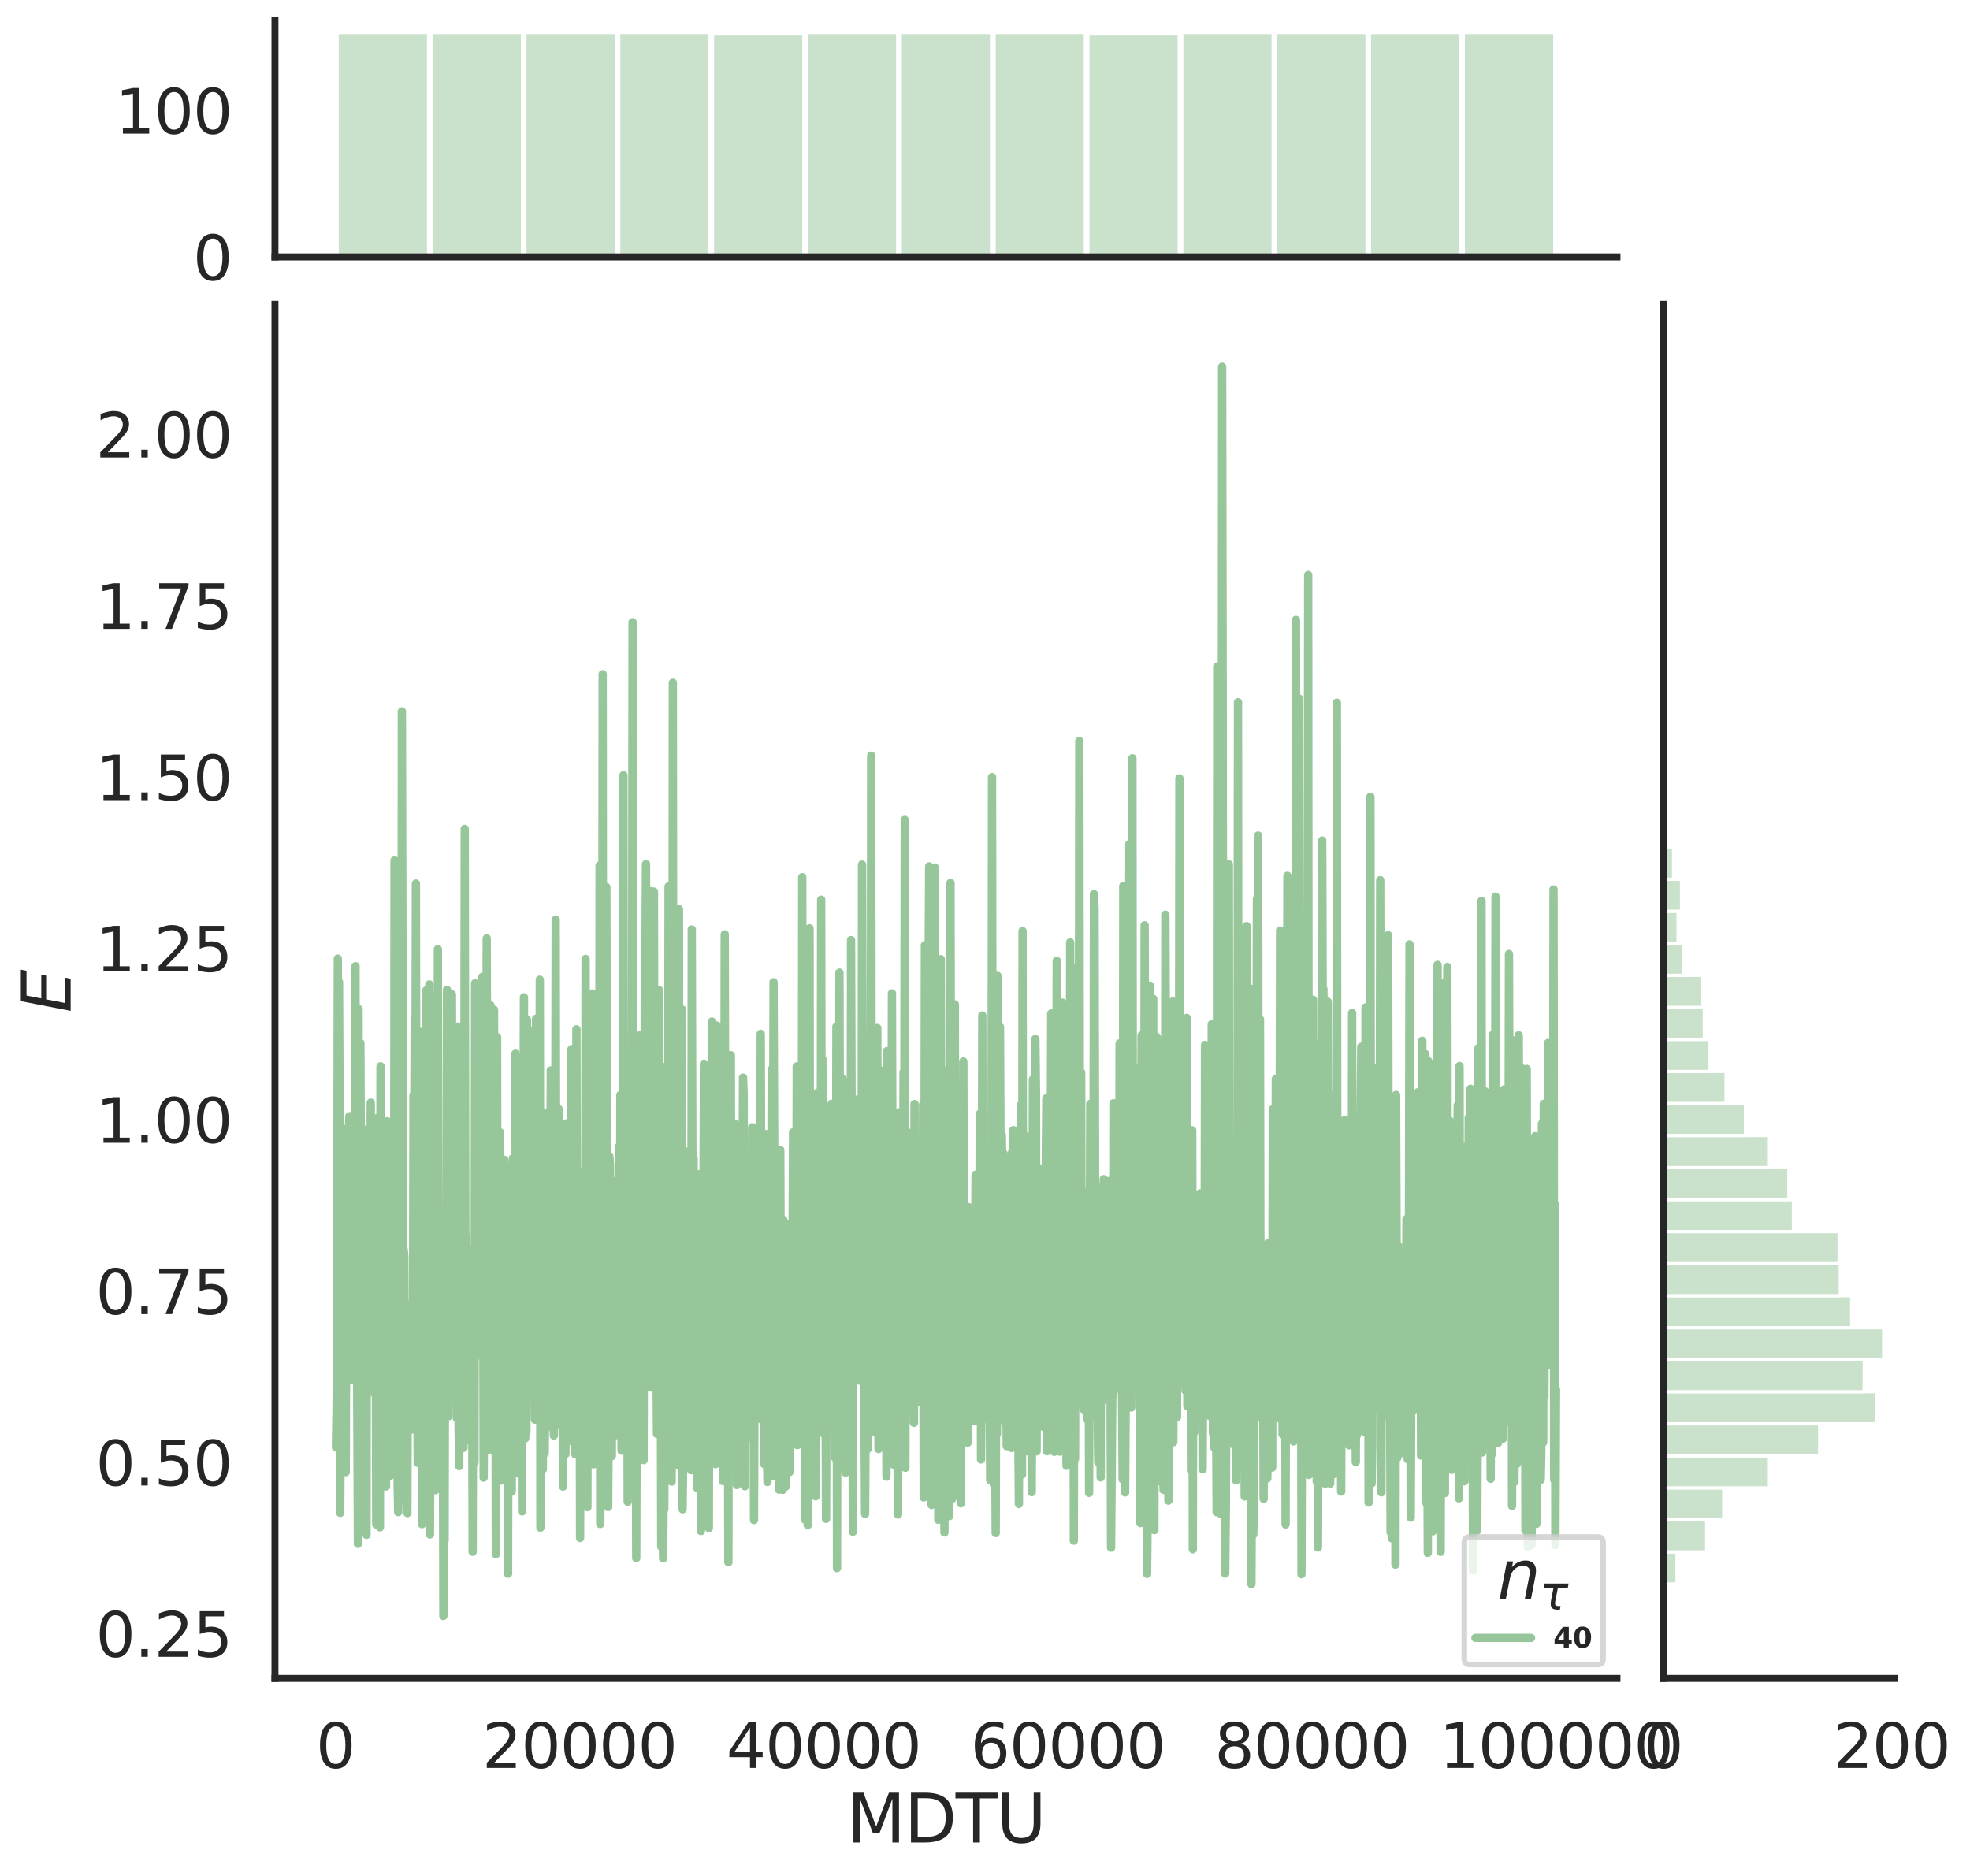 <?xml version="1.0" encoding="utf-8" standalone="no"?>
<!DOCTYPE svg PUBLIC "-//W3C//DTD SVG 1.1//EN"
  "http://www.w3.org/Graphics/SVG/1.1/DTD/svg11.dtd">
<svg height="675.079pt" version="1.1" viewBox="0 0 708.68 675.079" width="708.68pt" xmlns="http://www.w3.org/2000/svg" xmlns:xlink="http://www.w3.org/1999/xlink">
 <defs>
  <style type="text/css">*{stroke-linecap:butt;stroke-linejoin:round;}</style>
 </defs>
 <g id="figure_1">
  <g id="patch_1">
   <path d="M 0 675.079 
L 708.68 675.079 
L 708.68 0 
L 0 0 
z
" style="fill:#ffffff;"/>
  </g>
  <g id="axes_1">
   <g id="patch_2">
    <path d="M 98.912 603.86 
L 581.687 603.86 
L 581.687 109.485 
L 98.912 109.485 
z
" style="fill:none;"/>
   </g>
   <g id="matplotlib.axis_1">
    <g id="xtick_1">
     <g id="text_1">
      <!-- 0 -->
      <g style="fill:#262626;" transform="translate(113.638 636.077)scale(0.22 -0.22)">
       <defs>
        <path d="M 2034 4250 
Q 1547 4250 1301 3770 
Q 1056 3291 1056 2328 
Q 1056 1369 1301 889 
Q 1547 409 2034 409 
Q 2525 409 2770 889 
Q 3016 1369 3016 2328 
Q 3016 3291 2770 3770 
Q 2525 4250 2034 4250 
z
M 2034 4750 
Q 2819 4750 3233 4129 
Q 3647 3509 3647 2328 
Q 3647 1150 3233 529 
Q 2819 -91 2034 -91 
Q 1250 -91 836 529 
Q 422 1150 422 2328 
Q 422 3509 836 4129 
Q 1250 4750 2034 4750 
z
" id="DejaVuSans-30" transform="scale(0.016)"/>
       </defs>
       <use xlink:href="#DejaVuSans-30"/>
      </g>
     </g>
    </g>
    <g id="xtick_2">
     <g id="text_2">
      <!-- 20000 -->
      <g style="fill:#262626;" transform="translate(173.464 636.077)scale(0.22 -0.22)">
       <defs>
        <path d="M 1228 531 
L 3431 531 
L 3431 0 
L 469 0 
L 469 531 
Q 828 903 1448 1529 
Q 2069 2156 2228 2338 
Q 2531 2678 2651 2914 
Q 2772 3150 2772 3378 
Q 2772 3750 2511 3984 
Q 2250 4219 1831 4219 
Q 1534 4219 1204 4116 
Q 875 4013 500 3803 
L 500 4441 
Q 881 4594 1212 4672 
Q 1544 4750 1819 4750 
Q 2544 4750 2975 4387 
Q 3406 4025 3406 3419 
Q 3406 3131 3298 2873 
Q 3191 2616 2906 2266 
Q 2828 2175 2409 1742 
Q 1991 1309 1228 531 
z
" id="DejaVuSans-32" transform="scale(0.016)"/>
       </defs>
       <use xlink:href="#DejaVuSans-32"/>
       <use x="63.623" xlink:href="#DejaVuSans-30"/>
       <use x="127.246" xlink:href="#DejaVuSans-30"/>
       <use x="190.869" xlink:href="#DejaVuSans-30"/>
       <use x="254.492" xlink:href="#DejaVuSans-30"/>
      </g>
     </g>
    </g>
    <g id="xtick_3">
     <g id="text_3">
      <!-- 40000 -->
      <g style="fill:#262626;" transform="translate(261.285 636.077)scale(0.22 -0.22)">
       <defs>
        <path d="M 2419 4116 
L 825 1625 
L 2419 1625 
L 2419 4116 
z
M 2253 4666 
L 3047 4666 
L 3047 1625 
L 3713 1625 
L 3713 1100 
L 3047 1100 
L 3047 0 
L 2419 0 
L 2419 1100 
L 313 1100 
L 313 1709 
L 2253 4666 
z
" id="DejaVuSans-34" transform="scale(0.016)"/>
       </defs>
       <use xlink:href="#DejaVuSans-34"/>
       <use x="63.623" xlink:href="#DejaVuSans-30"/>
       <use x="127.246" xlink:href="#DejaVuSans-30"/>
       <use x="190.869" xlink:href="#DejaVuSans-30"/>
       <use x="254.492" xlink:href="#DejaVuSans-30"/>
      </g>
     </g>
    </g>
    <g id="xtick_4">
     <g id="text_4">
      <!-- 60000 -->
      <g style="fill:#262626;" transform="translate(349.107 636.077)scale(0.22 -0.22)">
       <defs>
        <path d="M 2113 2584 
Q 1688 2584 1439 2293 
Q 1191 2003 1191 1497 
Q 1191 994 1439 701 
Q 1688 409 2113 409 
Q 2538 409 2786 701 
Q 3034 994 3034 1497 
Q 3034 2003 2786 2293 
Q 2538 2584 2113 2584 
z
M 3366 4563 
L 3366 3988 
Q 3128 4100 2886 4159 
Q 2644 4219 2406 4219 
Q 1781 4219 1451 3797 
Q 1122 3375 1075 2522 
Q 1259 2794 1537 2939 
Q 1816 3084 2150 3084 
Q 2853 3084 3261 2657 
Q 3669 2231 3669 1497 
Q 3669 778 3244 343 
Q 2819 -91 2113 -91 
Q 1303 -91 875 529 
Q 447 1150 447 2328 
Q 447 3434 972 4092 
Q 1497 4750 2381 4750 
Q 2619 4750 2861 4703 
Q 3103 4656 3366 4563 
z
" id="DejaVuSans-36" transform="scale(0.016)"/>
       </defs>
       <use xlink:href="#DejaVuSans-36"/>
       <use x="63.623" xlink:href="#DejaVuSans-30"/>
       <use x="127.246" xlink:href="#DejaVuSans-30"/>
       <use x="190.869" xlink:href="#DejaVuSans-30"/>
       <use x="254.492" xlink:href="#DejaVuSans-30"/>
      </g>
     </g>
    </g>
    <g id="xtick_5">
     <g id="text_5">
      <!-- 80000 -->
      <g style="fill:#262626;" transform="translate(436.928 636.077)scale(0.22 -0.22)">
       <defs>
        <path d="M 2034 2216 
Q 1584 2216 1326 1975 
Q 1069 1734 1069 1313 
Q 1069 891 1326 650 
Q 1584 409 2034 409 
Q 2484 409 2743 651 
Q 3003 894 3003 1313 
Q 3003 1734 2745 1975 
Q 2488 2216 2034 2216 
z
M 1403 2484 
Q 997 2584 770 2862 
Q 544 3141 544 3541 
Q 544 4100 942 4425 
Q 1341 4750 2034 4750 
Q 2731 4750 3128 4425 
Q 3525 4100 3525 3541 
Q 3525 3141 3298 2862 
Q 3072 2584 2669 2484 
Q 3125 2378 3379 2068 
Q 3634 1759 3634 1313 
Q 3634 634 3220 271 
Q 2806 -91 2034 -91 
Q 1263 -91 848 271 
Q 434 634 434 1313 
Q 434 1759 690 2068 
Q 947 2378 1403 2484 
z
M 1172 3481 
Q 1172 3119 1398 2916 
Q 1625 2713 2034 2713 
Q 2441 2713 2670 2916 
Q 2900 3119 2900 3481 
Q 2900 3844 2670 4047 
Q 2441 4250 2034 4250 
Q 1625 4250 1398 4047 
Q 1172 3844 1172 3481 
z
" id="DejaVuSans-38" transform="scale(0.016)"/>
       </defs>
       <use xlink:href="#DejaVuSans-38"/>
       <use x="63.623" xlink:href="#DejaVuSans-30"/>
       <use x="127.246" xlink:href="#DejaVuSans-30"/>
       <use x="190.869" xlink:href="#DejaVuSans-30"/>
       <use x="254.492" xlink:href="#DejaVuSans-30"/>
      </g>
     </g>
    </g>
    <g id="xtick_6">
     <g id="text_6">
      <!-- 100000 -->
      <g style="fill:#262626;" transform="translate(517.75 636.077)scale(0.22 -0.22)">
       <defs>
        <path d="M 794 531 
L 1825 531 
L 1825 4091 
L 703 3866 
L 703 4441 
L 1819 4666 
L 2450 4666 
L 2450 531 
L 3481 531 
L 3481 0 
L 794 0 
L 794 531 
z
" id="DejaVuSans-31" transform="scale(0.016)"/>
       </defs>
       <use xlink:href="#DejaVuSans-31"/>
       <use x="63.623" xlink:href="#DejaVuSans-30"/>
       <use x="127.246" xlink:href="#DejaVuSans-30"/>
       <use x="190.869" xlink:href="#DejaVuSans-30"/>
       <use x="254.492" xlink:href="#DejaVuSans-30"/>
       <use x="318.115" xlink:href="#DejaVuSans-30"/>
      </g>
     </g>
    </g>
    <g id="text_7">
     <!-- MDTU -->
     <g style="fill:#262626;" transform="translate(304.594 662.888)scale(0.24 -0.24)">
      <defs>
       <path d="M 628 4666 
L 1569 4666 
L 2759 1491 
L 3956 4666 
L 4897 4666 
L 4897 0 
L 4281 0 
L 4281 4097 
L 3078 897 
L 2444 897 
L 1241 4097 
L 1241 0 
L 628 0 
L 628 4666 
z
" id="DejaVuSans-4d" transform="scale(0.016)"/>
       <path d="M 1259 4147 
L 1259 519 
L 2022 519 
Q 2988 519 3436 956 
Q 3884 1394 3884 2338 
Q 3884 3275 3436 3711 
Q 2988 4147 2022 4147 
L 1259 4147 
z
M 628 4666 
L 1925 4666 
Q 3281 4666 3915 4102 
Q 4550 3538 4550 2338 
Q 4550 1131 3912 565 
Q 3275 0 1925 0 
L 628 0 
L 628 4666 
z
" id="DejaVuSans-44" transform="scale(0.016)"/>
       <path d="M -19 4666 
L 3928 4666 
L 3928 4134 
L 2272 4134 
L 2272 0 
L 1638 0 
L 1638 4134 
L -19 4134 
L -19 4666 
z
" id="DejaVuSans-54" transform="scale(0.016)"/>
       <path d="M 556 4666 
L 1191 4666 
L 1191 1831 
Q 1191 1081 1462 751 
Q 1734 422 2344 422 
Q 2950 422 3222 751 
Q 3494 1081 3494 1831 
L 3494 4666 
L 4128 4666 
L 4128 1753 
Q 4128 841 3676 375 
Q 3225 -91 2344 -91 
Q 1459 -91 1007 375 
Q 556 841 556 1753 
L 556 4666 
z
" id="DejaVuSans-55" transform="scale(0.016)"/>
      </defs>
      <use xlink:href="#DejaVuSans-4d"/>
      <use x="86.279" xlink:href="#DejaVuSans-44"/>
      <use x="163.281" xlink:href="#DejaVuSans-54"/>
      <use x="224.365" xlink:href="#DejaVuSans-55"/>
     </g>
    </g>
   </g>
   <g id="matplotlib.axis_2">
    <g id="ytick_1">
     <g id="text_8">
      <!-- 0.25 -->
      <g style="fill:#262626;" transform="translate(34.428 596.082)scale(0.22 -0.22)">
       <defs>
        <path d="M 684 794 
L 1344 794 
L 1344 0 
L 684 0 
L 684 794 
z
" id="DejaVuSans-2e" transform="scale(0.016)"/>
        <path d="M 691 4666 
L 3169 4666 
L 3169 4134 
L 1269 4134 
L 1269 2991 
Q 1406 3038 1543 3061 
Q 1681 3084 1819 3084 
Q 2600 3084 3056 2656 
Q 3513 2228 3513 1497 
Q 3513 744 3044 326 
Q 2575 -91 1722 -91 
Q 1428 -91 1123 -41 
Q 819 9 494 109 
L 494 744 
Q 775 591 1075 516 
Q 1375 441 1709 441 
Q 2250 441 2565 725 
Q 2881 1009 2881 1497 
Q 2881 1984 2565 2268 
Q 2250 2553 1709 2553 
Q 1456 2553 1204 2497 
Q 953 2441 691 2322 
L 691 4666 
z
" id="DejaVuSans-35" transform="scale(0.016)"/>
       </defs>
       <use xlink:href="#DejaVuSans-30"/>
       <use x="63.623" xlink:href="#DejaVuSans-2e"/>
       <use x="95.41" xlink:href="#DejaVuSans-32"/>
       <use x="159.033" xlink:href="#DejaVuSans-35"/>
      </g>
     </g>
    </g>
    <g id="ytick_2">
     <g id="text_9">
      <!-- 0.50 -->
      <g style="fill:#262626;" transform="translate(34.428 534.442)scale(0.22 -0.22)">
       <use xlink:href="#DejaVuSans-30"/>
       <use x="63.623" xlink:href="#DejaVuSans-2e"/>
       <use x="95.41" xlink:href="#DejaVuSans-35"/>
       <use x="159.033" xlink:href="#DejaVuSans-30"/>
      </g>
     </g>
    </g>
    <g id="ytick_3">
     <g id="text_10">
      <!-- 0.75 -->
      <g style="fill:#262626;" transform="translate(34.428 472.802)scale(0.22 -0.22)">
       <defs>
        <path d="M 525 4666 
L 3525 4666 
L 3525 4397 
L 1831 0 
L 1172 0 
L 2766 4134 
L 525 4134 
L 525 4666 
z
" id="DejaVuSans-37" transform="scale(0.016)"/>
       </defs>
       <use xlink:href="#DejaVuSans-30"/>
       <use x="63.623" xlink:href="#DejaVuSans-2e"/>
       <use x="95.41" xlink:href="#DejaVuSans-37"/>
       <use x="159.033" xlink:href="#DejaVuSans-35"/>
      </g>
     </g>
    </g>
    <g id="ytick_4">
     <g id="text_11">
      <!-- 1.00 -->
      <g style="fill:#262626;" transform="translate(34.428 411.161)scale(0.22 -0.22)">
       <use xlink:href="#DejaVuSans-31"/>
       <use x="63.623" xlink:href="#DejaVuSans-2e"/>
       <use x="95.41" xlink:href="#DejaVuSans-30"/>
       <use x="159.033" xlink:href="#DejaVuSans-30"/>
      </g>
     </g>
    </g>
    <g id="ytick_5">
     <g id="text_12">
      <!-- 1.25 -->
      <g style="fill:#262626;" transform="translate(34.428 349.521)scale(0.22 -0.22)">
       <use xlink:href="#DejaVuSans-31"/>
       <use x="63.623" xlink:href="#DejaVuSans-2e"/>
       <use x="95.41" xlink:href="#DejaVuSans-32"/>
       <use x="159.033" xlink:href="#DejaVuSans-35"/>
      </g>
     </g>
    </g>
    <g id="ytick_6">
     <g id="text_13">
      <!-- 1.50 -->
      <g style="fill:#262626;" transform="translate(34.428 287.881)scale(0.22 -0.22)">
       <use xlink:href="#DejaVuSans-31"/>
       <use x="63.623" xlink:href="#DejaVuSans-2e"/>
       <use x="95.41" xlink:href="#DejaVuSans-35"/>
       <use x="159.033" xlink:href="#DejaVuSans-30"/>
      </g>
     </g>
    </g>
    <g id="ytick_7">
     <g id="text_14">
      <!-- 1.75 -->
      <g style="fill:#262626;" transform="translate(34.428 226.241)scale(0.22 -0.22)">
       <use xlink:href="#DejaVuSans-31"/>
       <use x="63.623" xlink:href="#DejaVuSans-2e"/>
       <use x="95.41" xlink:href="#DejaVuSans-37"/>
       <use x="159.033" xlink:href="#DejaVuSans-35"/>
      </g>
     </g>
    </g>
    <g id="ytick_8">
     <g id="text_15">
      <!-- 2.00 -->
      <g style="fill:#262626;" transform="translate(34.428 164.6)scale(0.22 -0.22)">
       <use xlink:href="#DejaVuSans-32"/>
       <use x="63.623" xlink:href="#DejaVuSans-2e"/>
       <use x="95.41" xlink:href="#DejaVuSans-30"/>
       <use x="159.033" xlink:href="#DejaVuSans-30"/>
      </g>
     </g>
    </g>
    <g id="text_16">
     <!-- $E$ -->
     <g style="fill:#262626;" transform="translate(25.436 364.352)rotate(-90)scale(0.24 -0.24)">
      <defs>
       <path d="M 1081 4666 
L 4031 4666 
L 3928 4134 
L 1606 4134 
L 1338 2753 
L 3566 2753 
L 3463 2222 
L 1234 2222 
L 909 531 
L 3284 531 
L 3181 0 
L 172 0 
L 1081 4666 
z
" id="DejaVuSans-Oblique-45" transform="scale(0.016)"/>
      </defs>
      <use transform="translate(0 0.094)" xlink:href="#DejaVuSans-Oblique-45"/>
     </g>
    </g>
   </g>
   <g id="line2d_1">
    <path clip-path="url(#p90fc07b597)" d="M 120.856 520.703 
L 121.076 505.997 
L 121.295 472.614 
L 121.515 344.893 
L 121.734 402.606 
L 121.954 353.346 
L 122.174 402.497 
L 122.393 544.286 
L 122.613 496.828 
L 122.832 521.199 
L 123.052 484.852 
L 123.271 484.144 
L 123.491 431.869 
L 123.71 525.485 
L 123.93 464.593 
L 124.15 480.035 
L 124.369 529.636 
L 124.589 450.816 
L 124.808 486.539 
L 125.028 405.819 
L 125.247 487.953 
L 125.467 407.742 
L 125.686 401.592 
L 125.906 466.154 
L 126.125 496.632 
L 126.345 449.116 
L 126.565 460.295 
L 126.784 451.205 
L 127.223 494.805 
L 127.443 433.497 
L 127.662 457.283 
L 127.882 347.618 
L 128.101 497.147 
L 128.321 460.312 
L 128.76 555.438 
L 128.98 363.008 
L 129.199 547.365 
L 129.419 517.706 
L 129.638 375.233 
L 130.077 476.818 
L 130.297 428.065 
L 130.517 467.439 
L 130.956 470.004 
L 131.175 511.132 
L 131.395 499.032 
L 131.614 544.564 
L 131.834 552.206 
L 132.053 407.925 
L 132.273 406.208 
L 132.493 472.342 
L 132.712 489.899 
L 132.932 449.066 
L 133.151 476.552 
L 133.371 396.706 
L 133.59 452.513 
L 133.81 416.631 
L 134.029 465.075 
L 134.249 449.023 
L 134.688 500.932 
L 134.908 501.602 
L 135.127 458.432 
L 135.347 548.479 
L 135.566 402.318 
L 135.786 503.717 
L 136.005 430.392 
L 136.225 516.604 
L 136.444 447.874 
L 136.664 549.489 
L 136.884 383.634 
L 137.323 455.418 
L 137.542 416.512 
L 137.762 449.122 
L 137.981 508.228 
L 138.201 486.278 
L 138.42 431.71 
L 138.86 534.812 
L 139.079 425.125 
L 139.299 403.41 
L 139.518 516.007 
L 139.738 525.736 
L 139.957 432.19 
L 140.177 531.117 
L 140.396 417.277 
L 140.616 503.397 
L 140.836 496.479 
L 141.055 482.847 
L 141.275 501.9 
L 141.494 474.413 
L 141.714 504.167 
L 141.933 309.56 
L 142.153 467.099 
L 142.372 491.049 
L 142.592 444.366 
L 142.812 358.925 
L 143.031 533.478 
L 143.251 544.018 
L 143.69 524.713 
L 143.909 506.965 
L 144.129 469.576 
L 144.348 483.666 
L 144.568 255.926 
L 144.788 344.301 
L 145.007 516.944 
L 145.227 449.657 
L 145.446 451.975 
L 145.666 501.658 
L 145.885 505.18 
L 146.105 496.652 
L 146.324 474.901 
L 146.544 544.366 
L 146.763 469.364 
L 146.983 500.248 
L 147.203 497.712 
L 147.422 476.448 
L 147.642 477.407 
L 147.861 481.186 
L 148.081 472.773 
L 148.3 514.322 
L 148.52 511.325 
L 148.739 393.925 
L 148.959 426.255 
L 149.179 366.239 
L 149.398 422.12 
L 149.618 317.878 
L 149.837 455.26 
L 150.276 526.276 
L 150.496 449.393 
L 150.715 493.218 
L 150.935 371.199 
L 151.374 483.163 
L 151.594 503.664 
L 151.813 548.344 
L 152.252 483.246 
L 152.472 504.843 
L 152.691 452.443 
L 152.911 447.401 
L 153.131 469.32 
L 153.35 356.314 
L 153.57 496.816 
L 153.789 440.73 
L 154.228 482.569 
L 154.448 354.181 
L 154.667 552.063 
L 154.887 494.826 
L 155.107 491.894 
L 155.326 384.048 
L 155.546 535.501 
L 155.985 396.357 
L 156.204 483.031 
L 156.424 396.337 
L 156.643 536.114 
L 156.863 358.191 
L 157.302 493.312 
L 157.522 341.483 
L 157.741 482.358 
L 157.961 533.508 
L 158.18 529.759 
L 158.619 436.778 
L 158.839 518.965 
L 159.058 481.733 
L 159.278 491.55 
L 159.498 581.388 
L 159.717 525.954 
L 159.937 554.383 
L 160.156 446.935 
L 160.376 498.703 
L 160.595 484.418 
L 160.815 356.122 
L 161.034 387.563 
L 161.254 509.542 
L 161.474 439.764 
L 161.693 417.343 
L 161.913 426.634 
L 162.132 464.5 
L 162.352 373.51 
L 162.571 357.749 
L 162.791 471.823 
L 163.01 382.677 
L 163.23 456.737 
L 163.45 416.27 
L 163.669 449.024 
L 163.889 449.67 
L 164.328 510.256 
L 164.547 369.342 
L 164.767 382.614 
L 164.986 514.392 
L 165.206 527.47 
L 165.426 414.707 
L 165.645 495.312 
L 165.865 499.725 
L 166.084 478.92 
L 166.304 479.583 
L 166.523 476.802 
L 166.743 520.898 
L 166.962 490.696 
L 167.182 298.208 
L 167.401 460.02 
L 167.621 444.546 
L 167.841 518.128 
L 168.06 458.831 
L 168.28 463.36 
L 168.499 503.881 
L 168.719 449.774 
L 168.938 505.855 
L 169.158 488.33 
L 169.377 511.193 
L 169.597 478.94 
L 169.817 486.521 
L 170.036 558.298 
L 170.256 464.091 
L 170.475 475.912 
L 170.695 526.078 
L 170.914 353.774 
L 171.134 481.616 
L 171.353 413.49 
L 171.573 473.399 
L 171.793 467.181 
L 172.012 477.352 
L 172.232 456.356 
L 172.451 459.853 
L 172.671 433.224 
L 172.89 487.695 
L 173.11 480.127 
L 173.329 430.745 
L 173.549 351.473 
L 173.988 531.606 
L 174.427 455.474 
L 174.647 465.04 
L 174.866 443.256 
L 175.086 337.613 
L 175.525 498.607 
L 175.745 418.265 
L 175.964 521.593 
L 176.184 497.665 
L 176.403 361.668 
L 176.623 415.254 
L 176.842 409.201 
L 177.062 485.295 
L 177.281 515.21 
L 177.72 363.279 
L 177.94 517.646 
L 178.16 456.94 
L 178.379 559.149 
L 178.599 520.971 
L 178.818 373.114 
L 179.038 512.639 
L 179.257 466.838 
L 179.477 497.717 
L 179.696 499.491 
L 179.916 407.401 
L 180.355 532.67 
L 180.794 455.446 
L 181.233 502.895 
L 181.453 417.29 
L 181.672 425.014 
L 181.892 420.336 
L 182.112 423.725 
L 182.331 497.317 
L 182.551 505.157 
L 182.77 566.173 
L 182.99 451.946 
L 183.209 459.745 
L 183.429 441.697 
L 183.648 442.399 
L 184.088 536.674 
L 184.307 431.699 
L 184.527 416.674 
L 184.746 458.997 
L 185.185 494.609 
L 185.405 379.107 
L 185.624 471.602 
L 185.844 511.759 
L 186.063 530.061 
L 186.283 467.631 
L 186.503 461.04 
L 186.722 510.964 
L 187.161 443.162 
L 187.381 454.578 
L 187.82 543.752 
L 188.039 444.721 
L 188.259 416.864 
L 188.479 358.8 
L 188.918 517.506 
L 189.137 401.794 
L 189.357 515.311 
L 189.576 366.931 
L 189.796 463.125 
L 190.015 451.967 
L 190.235 387.236 
L 190.455 420.95 
L 190.674 370.787 
L 190.894 489.861 
L 191.113 501.63 
L 191.552 425.035 
L 191.772 431.417 
L 191.991 477.163 
L 192.211 478.511 
L 192.431 510.742 
L 192.65 395.522 
L 192.87 366.513 
L 193.089 444.114 
L 193.528 498.433 
L 193.748 445.826 
L 193.967 510.711 
L 194.187 352.476 
L 194.407 549.606 
L 194.846 507.612 
L 195.065 514.939 
L 195.285 528.564 
L 195.504 400.207 
L 195.724 495.039 
L 195.943 522.896 
L 196.163 492.316 
L 196.382 429.044 
L 196.822 449.217 
L 197.041 479.355 
L 197.261 476.607 
L 197.7 507.509 
L 198.139 385.139 
L 198.358 386.25 
L 198.578 406.119 
L 198.798 513.864 
L 199.017 491.639 
L 199.237 516.467 
L 199.456 462.884 
L 199.676 478.078 
L 199.895 330.924 
L 200.115 470.716 
L 200.334 507.487 
L 200.554 488.731 
L 200.774 499.14 
L 200.993 399.031 
L 201.213 468.222 
L 201.432 415.447 
L 201.652 512.838 
L 201.871 472.64 
L 202.091 489.157 
L 202.31 487.412 
L 202.53 534.822 
L 202.75 445.343 
L 202.969 418.097 
L 203.189 500.777 
L 203.408 523.179 
L 203.628 404.188 
L 203.847 488.53 
L 204.067 511.513 
L 204.286 493.944 
L 204.506 440.061 
L 204.945 506.814 
L 205.165 472.745 
L 205.384 393.927 
L 205.604 377.444 
L 205.823 476.537 
L 206.043 421.475 
L 206.262 518.979 
L 206.482 429.222 
L 206.921 523.185 
L 207.36 370.309 
L 207.58 486.642 
L 207.799 439.043 
L 208.019 501.786 
L 208.238 481.918 
L 208.458 436.602 
L 208.677 553.324 
L 208.897 454.119 
L 209.336 430.569 
L 209.556 506.889 
L 209.775 507.549 
L 209.995 529.927 
L 210.214 421.053 
L 210.434 536.755 
L 210.653 344.999 
L 210.873 439.864 
L 211.093 421.663 
L 211.312 542.247 
L 211.532 398.439 
L 211.751 515.195 
L 211.971 459.173 
L 212.19 509.442 
L 212.41 496.333 
L 212.629 381.426 
L 212.849 440.267 
L 213.069 357.42 
L 213.288 526.282 
L 213.508 526.828 
L 213.727 369.302 
L 213.947 514.492 
L 214.166 427.752 
L 214.386 492.234 
L 214.605 419.292 
L 214.825 496.833 
L 215.045 477.985 
L 215.264 479.962 
L 215.484 514.959 
L 215.703 311.356 
L 215.923 548.296 
L 216.142 525.877 
L 216.362 522.554 
L 216.581 454.574 
L 216.801 242.558 
L 217.02 503.524 
L 217.24 464.638 
L 217.46 498.961 
L 217.899 400.243 
L 218.118 319.144 
L 218.338 405.76 
L 218.557 433.881 
L 218.777 542.199 
L 218.996 507.579 
L 219.216 416.143 
L 219.436 418.903 
L 220.094 523.86 
L 220.314 464.747 
L 220.533 481.626 
L 220.753 424.998 
L 220.972 434.915 
L 221.192 470.928 
L 221.412 463.425 
L 221.851 516.337 
L 222.07 490.077 
L 222.29 482.362 
L 222.729 412.432 
L 222.948 504.669 
L 223.168 393.985 
L 223.388 493.705 
L 223.607 521.906 
L 223.827 465.317 
L 224.046 465.988 
L 224.266 278.921 
L 224.485 481.205 
L 224.705 502.723 
L 225.144 419.864 
L 225.364 478.047 
L 225.583 451.948 
L 225.803 540.273 
L 226.242 426.274 
L 226.461 458.193 
L 226.681 446.351 
L 227.12 509.991 
L 227.339 419.749 
L 227.559 223.856 
L 227.779 460.421 
L 227.998 432.953 
L 228.218 498.682 
L 228.437 437.833 
L 228.657 461.896 
L 228.876 560.568 
L 229.315 397.635 
L 229.755 454.481 
L 229.974 372.558 
L 230.194 505.385 
L 230.413 445.359 
L 230.633 479.653 
L 230.852 467.063 
L 231.072 502.527 
L 231.291 508.038 
L 231.511 525.318 
L 231.95 360.063 
L 232.17 349.296 
L 232.389 310.887 
L 232.828 476.097 
L 233.048 393.198 
L 233.267 356.258 
L 233.487 455.588 
L 233.707 494.376 
L 233.926 499.173 
L 234.146 437.78 
L 234.365 320.614 
L 234.585 468.048 
L 234.804 343.147 
L 235.024 441.51 
L 235.243 320.781 
L 235.463 437.944 
L 235.683 415.813 
L 235.902 490.858 
L 236.122 484.57 
L 236.341 515.874 
L 236.561 469.084 
L 236.78 504.07 
L 237 356.131 
L 237.219 390.326 
L 237.439 463.159 
L 237.658 468.426 
L 237.878 556.446 
L 238.098 383.761 
L 238.537 560.696 
L 238.756 537.422 
L 238.976 543.025 
L 239.195 442.253 
L 239.415 428.16 
L 239.634 448.693 
L 239.854 444.308 
L 240.074 432.569 
L 240.293 480.253 
L 240.513 318.918 
L 240.952 494.976 
L 241.171 493.059 
L 241.391 445.423 
L 241.61 533.049 
L 241.83 480.526 
L 242.05 245.622 
L 242.269 479.135 
L 242.489 433.38 
L 242.708 497.266 
L 242.928 436.424 
L 243.147 527.202 
L 243.367 443.125 
L 243.586 419.72 
L 243.806 420.306 
L 244.026 475.372 
L 244.245 327.119 
L 244.465 526.24 
L 244.684 519.488 
L 244.904 441.555 
L 245.343 363.179 
L 245.562 542.999 
L 245.782 522.532 
L 246.002 486.661 
L 246.221 489.922 
L 246.441 414.205 
L 246.88 492.346 
L 247.099 486.013 
L 247.319 472.242 
L 247.538 495.623 
L 247.758 428.395 
L 248.197 524.624 
L 248.417 453.822 
L 248.636 528.913 
L 248.856 334.416 
L 249.075 418.978 
L 249.295 444.115 
L 249.514 416.607 
L 249.734 462.965 
L 249.953 472.28 
L 250.173 462.19 
L 250.393 489.789 
L 250.612 492.967 
L 250.832 535.344 
L 251.051 438.165 
L 251.271 512.815 
L 251.49 422.476 
L 252.149 550.824 
L 252.369 489.998 
L 252.588 520.205 
L 252.808 462.444 
L 253.027 446.699 
L 253.247 382.716 
L 253.686 489.274 
L 253.905 459.851 
L 254.125 397.159 
L 254.564 510.141 
L 254.784 517.719 
L 255.003 549.743 
L 255.223 414.734 
L 255.442 428.392 
L 255.662 427.704 
L 255.881 510.08 
L 256.101 367.548 
L 256.321 372.833 
L 256.54 487.848 
L 256.76 396.261 
L 256.979 408.004 
L 257.418 526.743 
L 257.857 368.972 
L 258.077 488.525 
L 258.296 416.189 
L 258.516 473.513 
L 258.736 379.943 
L 258.955 385.443 
L 259.175 505.399 
L 259.614 515.595 
L 259.833 471.171 
L 260.053 532.829 
L 260.492 487.707 
L 260.712 336.159 
L 261.151 523.135 
L 261.37 396.059 
L 261.59 426.123 
L 262.029 562.068 
L 262.248 435.392 
L 262.468 439.712 
L 262.688 481.108 
L 262.907 379.659 
L 263.127 494.242 
L 263.346 413.491 
L 263.566 515.216 
L 263.785 469.016 
L 264.005 494.208 
L 264.224 421.513 
L 264.444 404.311 
L 264.664 503.416 
L 264.883 428.896 
L 265.103 534.288 
L 265.322 469.359 
L 265.542 506.718 
L 265.981 527.987 
L 266.2 478.552 
L 266.42 463.833 
L 266.64 513.429 
L 266.859 494.196 
L 267.298 387.699 
L 267.518 393.079 
L 267.737 495.83 
L 267.957 534.71 
L 268.176 430.782 
L 268.396 483.649 
L 268.615 468.488 
L 268.835 467.124 
L 269.055 517.214 
L 269.274 432.527 
L 269.494 489.727 
L 269.713 461.822 
L 269.933 501.278 
L 270.152 470.82 
L 270.372 495.157 
L 270.591 405.572 
L 270.811 405.586 
L 271.031 460.711 
L 271.25 546.872 
L 271.47 477.855 
L 271.689 449.246 
L 272.128 495.251 
L 272.348 492.471 
L 272.567 492.115 
L 272.787 484.098 
L 273.007 499.273 
L 273.226 504.066 
L 273.446 461.395 
L 273.665 371.961 
L 274.104 510.855 
L 274.324 448.145 
L 274.543 463.834 
L 274.763 422.425 
L 274.983 526.777 
L 275.202 460.499 
L 275.422 523.768 
L 275.641 408.02 
L 275.861 517.865 
L 276.08 533.183 
L 276.3 454.684 
L 276.519 465.044 
L 276.739 421.645 
L 276.959 474.962 
L 277.178 430.043 
L 277.398 451.157 
L 277.617 384.718 
L 277.837 530.986 
L 278.276 353.405 
L 278.934 519.081 
L 279.154 520.874 
L 279.374 477.256 
L 279.593 522.555 
L 279.813 428.424 
L 280.032 461.004 
L 280.252 535.936 
L 280.471 503.777 
L 280.691 413.73 
L 280.91 478.701 
L 281.13 488.079 
L 281.569 536.025 
L 281.789 438.893 
L 282.008 464.937 
L 282.228 444.116 
L 282.447 440.071 
L 282.667 534.813 
L 282.886 457.274 
L 283.106 501.978 
L 283.545 513.02 
L 283.765 455.381 
L 283.984 529.657 
L 284.204 489.414 
L 284.423 507.039 
L 284.643 470.378 
L 284.862 504.233 
L 285.302 407.398 
L 285.521 517.102 
L 285.96 429.473 
L 286.18 452.611 
L 286.399 505.278 
L 286.619 383.673 
L 286.838 519.908 
L 287.058 444.935 
L 287.278 501.02 
L 287.717 410.254 
L 287.936 432.717 
L 288.156 490.493 
L 288.375 475.946 
L 288.595 315.595 
L 288.814 460.177 
L 289.034 491.589 
L 289.253 426.731 
L 289.693 546.794 
L 290.132 431.679 
L 290.351 529.867 
L 290.571 548.709 
L 290.79 451.313 
L 291.01 535.507 
L 291.229 333.981 
L 291.449 510.721 
L 291.669 503.235 
L 291.888 482.047 
L 292.108 475.485 
L 292.327 430.504 
L 292.547 440.588 
L 292.766 509.483 
L 292.986 451.03 
L 293.205 513.091 
L 293.425 538.337 
L 293.645 407.865 
L 293.864 510.325 
L 294.084 393.123 
L 294.303 505.004 
L 294.523 452.78 
L 294.742 442.113 
L 294.962 409.715 
L 295.181 497.75 
L 295.401 323.683 
L 295.621 457.892 
L 295.84 380.925 
L 296.279 496.451 
L 296.499 515.978 
L 296.718 470.169 
L 296.938 481.901 
L 297.157 546.447 
L 297.377 478.86 
L 297.597 461.683 
L 297.816 487.637 
L 298.036 466.927 
L 298.255 409.176 
L 298.475 512.469 
L 298.694 445.611 
L 298.914 442.139 
L 299.133 397.148 
L 299.353 505.814 
L 299.792 405.472 
L 300.012 502.787 
L 300.231 457.461 
L 300.451 524.536 
L 300.67 477.957 
L 300.89 369.349 
L 301.109 564.155 
L 301.329 431.529 
L 301.548 506.952 
L 301.768 463.107 
L 301.988 349.923 
L 302.207 451.262 
L 302.427 493.062 
L 302.646 439.459 
L 302.866 483.104 
L 303.085 388.115 
L 303.524 512.389 
L 303.964 439.611 
L 304.183 529.809 
L 304.403 439.944 
L 304.622 425.626 
L 304.842 503.06 
L 305.061 512.399 
L 305.281 485.722 
L 305.5 420.68 
L 305.94 506.759 
L 306.159 338.219 
L 306.818 551.076 
L 307.037 448.749 
L 307.257 424.734 
L 307.476 478.119 
L 307.696 465.866 
L 307.915 480.071 
L 308.135 395.615 
L 308.355 496.326 
L 308.574 423.252 
L 308.794 434.969 
L 309.233 496.72 
L 309.672 467.689 
L 309.891 490.941 
L 310.111 311.058 
L 310.55 466.817 
L 310.77 471.794 
L 311.209 544.663 
L 311.428 505.16 
L 311.648 413.625 
L 311.867 489.399 
L 312.087 521.316 
L 312.307 377.395 
L 312.526 428.58 
L 312.746 424.286 
L 312.965 473.092 
L 313.185 481.546 
L 313.404 271.873 
L 313.624 456.317 
L 313.843 508.128 
L 314.063 515.209 
L 314.283 435.96 
L 314.502 427.585 
L 314.722 437 
L 314.941 426.92 
L 315.161 430.614 
L 315.38 413.66 
L 315.6 369.863 
L 315.819 472.535 
L 316.039 521.324 
L 316.259 441.844 
L 316.478 483.591 
L 316.698 482.263 
L 316.917 509.983 
L 317.137 452.868 
L 317.356 488.266 
L 317.795 385.161 
L 318.015 451.71 
L 318.234 467.775 
L 318.454 462.048 
L 318.674 470.472 
L 318.893 531.283 
L 319.113 378.163 
L 319.332 429.654 
L 319.552 432.772 
L 319.771 438.697 
L 320.21 466.469 
L 320.43 500.763 
L 320.65 468.759 
L 320.869 357.4 
L 321.089 446.015 
L 321.528 526.967 
L 321.747 517.477 
L 321.967 517.486 
L 322.406 473.069 
L 323.065 544.896 
L 323.284 443.61 
L 323.504 400.162 
L 323.943 420.469 
L 324.162 497.566 
L 324.382 509.25 
L 324.602 435.257 
L 324.821 500.618 
L 325.041 385.677 
L 325.26 463.459 
L 325.48 294.984 
L 325.699 528.069 
L 325.919 410.393 
L 326.138 479.242 
L 326.358 419.864 
L 326.578 489.884 
L 326.797 487.431 
L 327.017 407.57 
L 327.456 493.471 
L 327.675 429.282 
L 327.895 475.864 
L 328.114 413.777 
L 328.334 485.843 
L 328.553 490.561 
L 328.773 511.895 
L 328.993 397.209 
L 329.212 489.791 
L 329.432 438.233 
L 329.871 493.879 
L 330.09 413.4 
L 330.31 424.018 
L 330.529 487.411 
L 330.749 469.651 
L 330.969 473.73 
L 331.188 504.544 
L 331.408 408.866 
L 331.627 485.881 
L 331.847 475.436 
L 332.066 397.425 
L 332.286 538.726 
L 332.505 464.872 
L 332.725 340.041 
L 332.945 442.518 
L 333.164 479.732 
L 333.384 483.967 
L 333.603 389.734 
L 333.823 496.733 
L 334.042 352.609 
L 334.262 311.693 
L 334.481 421.093 
L 334.701 437.514 
L 334.921 511.807 
L 335.14 541.451 
L 335.36 488.747 
L 335.579 399.354 
L 336.018 527.149 
L 336.238 312.098 
L 336.457 512.149 
L 336.677 510.38 
L 336.897 499.224 
L 337.116 520.857 
L 337.336 416.645 
L 337.555 546.774 
L 337.994 395.979 
L 338.214 450.719 
L 338.433 345.105 
L 338.872 512.037 
L 339.092 401.384 
L 339.312 500.438 
L 339.531 446.196 
L 339.751 551.339 
L 339.97 506.989 
L 340.19 427.78 
L 340.409 481.702 
L 340.629 385.248 
L 340.848 506.892 
L 341.288 440.088 
L 341.507 545.458 
L 341.727 385.617 
L 341.946 317.663 
L 342.166 493.897 
L 342.385 506.018 
L 342.605 539.18 
L 342.824 506.552 
L 343.044 453.979 
L 343.264 512.969 
L 343.483 361.355 
L 343.703 486.162 
L 343.922 519.505 
L 344.142 456.356 
L 344.361 472.446 
L 344.8 537.709 
L 345.02 525.851 
L 345.24 398.687 
L 345.459 522.526 
L 345.679 540.854 
L 345.898 486.975 
L 346.118 518.719 
L 346.337 492.855 
L 346.557 381.917 
L 346.776 485.598 
L 346.996 472.738 
L 347.216 498.587 
L 347.435 487.006 
L 347.655 513.694 
L 347.874 502.7 
L 348.094 519.041 
L 348.533 434.327 
L 348.752 481.042 
L 348.972 487.172 
L 349.191 452.233 
L 349.411 474.375 
L 349.631 479.86 
L 349.85 453.329 
L 350.07 494.983 
L 350.289 473.873 
L 350.509 511.333 
L 350.948 422.633 
L 351.167 447.139 
L 351.387 486.335 
L 351.607 501.217 
L 351.826 443.943 
L 352.046 498.537 
L 352.485 400.705 
L 352.704 441.399 
L 352.924 525.072 
L 353.143 488.566 
L 353.363 365.352 
L 353.583 495.482 
L 353.802 505.725 
L 354.022 433.781 
L 354.241 499.126 
L 354.461 510.502 
L 354.68 445.77 
L 354.9 501.783 
L 355.119 495.112 
L 355.339 500.795 
L 355.559 428.805 
L 355.778 451.237 
L 356.217 532.485 
L 356.437 529.209 
L 356.656 445.811 
L 356.876 279.573 
L 357.095 460.369 
L 357.315 402.565 
L 357.535 534.102 
L 357.754 471.924 
L 358.193 551.546 
L 358.413 470.497 
L 358.632 515.933 
L 358.852 351.104 
L 359.071 511.103 
L 359.291 373.69 
L 359.51 502.313 
L 359.73 369.499 
L 360.169 467.707 
L 360.389 408.259 
L 360.828 434.427 
L 361.047 415.024 
L 361.267 494.773 
L 361.486 444.409 
L 361.706 512.184 
L 361.926 474.968 
L 362.145 520.271 
L 362.365 440.792 
L 362.584 517.925 
L 362.804 462.551 
L 363.023 496.858 
L 363.243 487.653 
L 363.462 415.82 
L 363.682 497.01 
L 363.902 520.954 
L 364.121 414.155 
L 364.341 482.49 
L 364.56 406.596 
L 364.78 478.484 
L 364.999 458.64 
L 365.219 457.491 
L 365.438 486.561 
L 365.658 499.012 
L 366.097 457.98 
L 366.317 515.484 
L 366.536 541.094 
L 366.756 457.386 
L 366.975 444.877 
L 367.195 397.628 
L 367.414 494.96 
L 367.634 530.554 
L 367.854 334.981 
L 368.073 485.838 
L 368.293 472.481 
L 368.512 425.039 
L 368.732 522.265 
L 368.951 481.181 
L 369.171 408.82 
L 369.61 494.231 
L 370.049 422.789 
L 370.269 453.273 
L 370.488 505.056 
L 370.708 412.373 
L 370.927 459.778 
L 371.147 536.833 
L 371.366 479.455 
L 371.586 388.345 
L 371.805 480.03 
L 372.025 476.192 
L 372.245 393.561 
L 372.464 373.815 
L 372.684 393.199 
L 372.903 522.169 
L 373.342 420.034 
L 373.562 477.474 
L 374.001 486.948 
L 374.221 496.85 
L 374.44 426.284 
L 374.66 495.19 
L 374.879 444.588 
L 375.538 513.458 
L 375.757 466.536 
L 375.977 489.651 
L 376.197 419.979 
L 376.416 395.153 
L 376.636 522.12 
L 376.855 487.112 
L 377.075 504.548 
L 377.294 512.671 
L 377.514 429.801 
L 377.733 476.165 
L 378.173 364.632 
L 378.392 519.921 
L 378.612 469.988 
L 379.27 522.326 
L 379.49 522.084 
L 379.709 463.116 
L 379.929 451.996 
L 380.148 345.679 
L 380.368 518.639 
L 380.588 503.934 
L 380.807 507.29 
L 381.027 461.211 
L 381.246 522.269 
L 381.685 435.247 
L 381.905 418.754 
L 382.124 360.702 
L 382.344 488.938 
L 382.564 506.372 
L 382.783 514.058 
L 383.003 460.915 
L 383.222 458.882 
L 383.442 477.795 
L 383.661 527.339 
L 384.1 469.84 
L 384.32 486.094 
L 384.54 437.714 
L 384.759 465.884 
L 384.979 339.038 
L 385.418 523.577 
L 385.637 452.226 
L 385.857 432.636 
L 386.076 392.403 
L 386.296 554.28 
L 386.516 395.471 
L 386.735 524.833 
L 386.955 436.682 
L 387.174 449.519 
L 387.394 440.778 
L 387.613 348.063 
L 387.833 446.733 
L 388.052 457.016 
L 388.272 266.619 
L 388.492 431.048 
L 388.931 385.801 
L 389.15 495.68 
L 389.37 431.268 
L 389.589 490.35 
L 389.809 507.049 
L 390.028 470.006 
L 390.248 493.259 
L 390.467 478.281 
L 390.687 428.923 
L 390.907 484.801 
L 391.126 510.657 
L 391.346 486.087 
L 391.565 428.797 
L 391.785 537.085 
L 392.224 397.134 
L 392.443 498.337 
L 392.663 447.314 
L 392.883 463.189 
L 393.102 443.513 
L 393.322 470.279 
L 393.541 321.667 
L 393.761 326.981 
L 393.98 442.668 
L 394.419 506.371 
L 394.639 509.693 
L 394.859 506.856 
L 395.078 526.07 
L 395.298 473.873 
L 395.517 494.049 
L 395.737 443.915 
L 395.956 531.533 
L 396.176 427.155 
L 396.395 480.546 
L 396.615 503.962 
L 397.054 424.233 
L 397.274 428.891 
L 397.493 462.206 
L 397.713 455.66 
L 397.932 495.572 
L 398.152 442.77 
L 398.371 446.359 
L 398.591 424.907 
L 398.811 481.389 
L 399.03 468.337 
L 399.25 487.876 
L 399.469 481.444 
L 399.689 556.811 
L 400.128 502.304 
L 400.347 501.97 
L 400.567 396.921 
L 400.786 464.84 
L 401.006 415.205 
L 401.226 438.574 
L 401.884 463.042 
L 402.104 412.859 
L 402.323 499.667 
L 402.543 480.902 
L 402.762 375.398 
L 402.982 448.031 
L 403.202 461.556 
L 403.421 394.684 
L 403.641 500.824 
L 403.86 532.246 
L 404.08 318.797 
L 404.519 506.255 
L 404.738 536.933 
L 405.178 472.941 
L 405.397 469.517 
L 405.617 459.235 
L 405.836 487.91 
L 406.056 456.916 
L 406.275 303.681 
L 406.495 409.502 
L 406.934 506.398 
L 407.154 480.865 
L 407.373 272.78 
L 407.593 493.783 
L 407.812 485.861 
L 408.032 421.801 
L 408.251 448.971 
L 408.471 384.177 
L 408.91 434.613 
L 409.13 390.225 
L 409.349 480.425 
L 409.569 399.734 
L 409.788 418.298 
L 410.008 462.91 
L 410.227 547.962 
L 410.666 372.502 
L 410.886 498.409 
L 411.325 466.937 
L 411.545 483.879 
L 411.764 332.909 
L 411.984 392.756 
L 412.203 491.152 
L 412.423 512.488 
L 412.642 566.248 
L 412.862 545.471 
L 413.301 414.456 
L 413.521 454.484 
L 413.74 354.659 
L 413.96 499.131 
L 414.179 480.547 
L 414.399 392.323 
L 414.618 435.127 
L 414.838 359.33 
L 415.057 522.706 
L 415.277 550.487 
L 415.497 416.868 
L 415.716 485.24 
L 415.936 443.068 
L 416.155 373.091 
L 416.375 385.947 
L 416.814 529.069 
L 417.033 520.78 
L 417.253 463.824 
L 417.473 448.557 
L 417.692 420.369 
L 417.912 533.232 
L 418.131 410.861 
L 418.351 408.077 
L 418.57 536.035 
L 418.79 445.619 
L 419.009 526.635 
L 419.229 329.097 
L 419.449 391.805 
L 419.668 516.633 
L 419.888 505.793 
L 420.107 517.488 
L 420.327 539.889 
L 420.546 433.514 
L 420.766 478.742 
L 420.985 494.222 
L 421.205 471.137 
L 421.424 471.005 
L 421.644 498.043 
L 421.864 360.306 
L 422.083 518.876 
L 422.303 485.952 
L 422.522 431.209 
L 422.742 473.222 
L 422.961 387.952 
L 423.4 509.927 
L 423.62 449.088 
L 424.059 473.993 
L 424.279 280.02 
L 424.498 480.483 
L 424.718 478.21 
L 424.937 446.63 
L 425.157 445.41 
L 425.376 481.95 
L 425.596 440.505 
L 425.816 442.182 
L 426.035 482.303 
L 426.255 476.085 
L 426.474 500.272 
L 426.694 401.336 
L 426.913 366.244 
L 427.133 505.857 
L 427.352 485.508 
L 427.572 452.755 
L 427.792 452.863 
L 428.011 506.431 
L 428.231 415.059 
L 428.45 529.077 
L 428.889 406.675 
L 429.109 557.385 
L 429.328 429.422 
L 429.548 515.454 
L 429.767 454.317 
L 429.987 432.001 
L 430.207 485.946 
L 430.426 450.968 
L 430.646 507.881 
L 430.865 461.603 
L 431.085 452.353 
L 431.304 508.409 
L 431.743 429.34 
L 431.963 455.302 
L 432.183 461.345 
L 432.402 453.437 
L 432.622 528.597 
L 433.061 446.183 
L 433.28 505.454 
L 433.5 375.938 
L 433.719 485.626 
L 433.939 378.445 
L 434.378 490.238 
L 434.598 459.577 
L 434.817 477.709 
L 435.037 509.381 
L 435.476 392.823 
L 435.695 489.315 
L 435.915 368.507 
L 436.354 515.632 
L 436.574 427.973 
L 436.793 520.713 
L 437.232 421.912 
L 437.452 504.621 
L 437.671 544.035 
L 437.891 239.774 
L 438.111 518.075 
L 438.33 514.321 
L 438.55 404.273 
L 438.769 504.492 
L 438.989 424.025 
L 439.208 544.704 
L 439.428 496.935 
L 439.647 131.956 
L 439.867 261.169 
L 440.086 467.638 
L 440.306 510.769 
L 440.526 438.884 
L 440.745 566.126 
L 440.965 544.322 
L 441.184 502.245 
L 441.404 519.65 
L 441.623 464.189 
L 441.843 448.783 
L 442.062 310.975 
L 442.282 503.767 
L 442.721 427.536 
L 442.941 410.795 
L 443.16 441.315 
L 443.38 412.392 
L 443.599 519.594 
L 443.819 425.86 
L 444.038 452.182 
L 444.258 499.498 
L 444.478 444.904 
L 444.697 532.601 
L 444.917 456.357 
L 445.136 463.7 
L 445.356 252.638 
L 445.575 509.391 
L 445.795 455.51 
L 446.014 513.421 
L 446.234 461.466 
L 446.454 466.332 
L 446.673 417.618 
L 446.893 483.643 
L 447.112 404.883 
L 447.332 493.87 
L 447.551 499.334 
L 447.771 538.37 
L 447.99 494.378 
L 448.21 501.964 
L 448.43 333.172 
L 448.649 351.808 
L 448.869 493.379 
L 449.088 496.32 
L 449.308 504.599 
L 449.527 462.076 
L 449.747 355.682 
L 449.966 359.986 
L 450.186 569.904 
L 450.405 519.805 
L 450.625 423.087 
L 450.845 552.052 
L 451.064 543.941 
L 451.284 502.129 
L 451.503 510.526 
L 451.723 427.362 
L 451.942 426.573 
L 452.162 323.472 
L 452.381 409.154 
L 452.601 300.61 
L 452.821 478.14 
L 453.04 481.128 
L 453.26 366.749 
L 453.479 493.44 
L 453.699 503.81 
L 453.918 455.916 
L 454.138 510.343 
L 454.357 482.042 
L 454.577 539.232 
L 455.016 454.601 
L 455.236 453.457 
L 455.455 508.301 
L 455.675 479.599 
L 455.894 531.926 
L 456.114 516.944 
L 456.333 447.088 
L 456.773 524.545 
L 456.992 485.481 
L 457.212 476.368 
L 457.431 495.296 
L 457.651 527.99 
L 457.87 399.091 
L 458.09 413.046 
L 458.309 405.153 
L 458.529 507.354 
L 458.749 495.43 
L 458.968 388.192 
L 459.188 416.617 
L 459.627 509.529 
L 459.846 493.817 
L 460.066 510.191 
L 460.285 448.262 
L 460.505 334.784 
L 460.724 420.426 
L 460.944 419.796 
L 461.164 422.9 
L 461.383 515.998 
L 461.603 374.576 
L 461.822 482.735 
L 462.042 494.524 
L 462.261 447.23 
L 462.481 548.433 
L 462.7 428.019 
L 462.92 419.761 
L 463.14 315.105 
L 463.359 484.808 
L 463.579 487.706 
L 463.798 512.105 
L 464.018 395.587 
L 464.237 517.613 
L 464.457 496.641 
L 464.676 424.945 
L 464.896 435.751 
L 465.116 463.362 
L 465.335 518.592 
L 465.555 494.544 
L 465.774 355.405 
L 465.994 473.671 
L 466.213 223.031 
L 466.433 491.74 
L 466.652 461.853 
L 466.872 341.291 
L 467.092 470.226 
L 467.311 251.314 
L 467.75 471.205 
L 467.97 405.32 
L 468.189 566.355 
L 468.409 493.908 
L 468.628 494.715 
L 468.848 487.064 
L 469.068 458.933 
L 469.287 448.422 
L 469.507 447.092 
L 469.726 443.02 
L 469.946 450.417 
L 470.385 408.983 
L 470.604 206.876 
L 470.824 530.65 
L 471.043 506.271 
L 471.263 461.342 
L 471.483 492.714 
L 472.141 440.939 
L 472.361 359.68 
L 472.58 495.402 
L 472.8 506.34 
L 473.019 394.093 
L 473.239 448.286 
L 473.459 431.636 
L 473.678 533.067 
L 473.898 468.4 
L 474.117 556.772 
L 474.337 495.073 
L 474.556 509.668 
L 474.776 375.358 
L 474.995 448.983 
L 475.215 477.678 
L 475.435 459.439 
L 475.654 302.405 
L 475.874 376.802 
L 476.093 355.869 
L 476.313 471.231 
L 476.752 533.806 
L 476.971 422.292 
L 477.191 491.918 
L 477.411 502.746 
L 477.63 360.378 
L 477.85 464.525 
L 478.069 497.413 
L 478.289 478.961 
L 478.508 533.76 
L 478.728 424.715 
L 478.947 506.626 
L 479.387 529.585 
L 479.606 524.936 
L 479.826 530.311 
L 480.045 393.883 
L 480.265 507.083 
L 480.484 466.861 
L 480.704 474.885 
L 480.923 252.815 
L 481.143 504.411 
L 481.362 474.392 
L 481.582 527.602 
L 481.802 493.283 
L 482.021 437.533 
L 482.46 536.649 
L 482.68 479.043 
L 482.899 509.872 
L 483.119 507.922 
L 483.558 457.029 
L 483.778 402.939 
L 483.997 470.693 
L 484.217 427.421 
L 484.436 467.112 
L 484.656 409.985 
L 484.875 495.588 
L 485.095 493.354 
L 485.314 519.984 
L 485.534 428.239 
L 485.754 417.093 
L 486.193 515.205 
L 486.412 364.434 
L 486.632 506.096 
L 486.851 401.027 
L 487.071 491.212 
L 487.29 443.806 
L 487.73 525.987 
L 487.949 452.483 
L 488.169 516.343 
L 488.388 469.766 
L 488.608 470.045 
L 488.827 472.259 
L 489.047 434.289 
L 489.266 487.887 
L 489.486 399.401 
L 489.706 376.598 
L 489.925 484.005 
L 490.145 403.501 
L 490.364 454.971 
L 490.584 405.674 
L 490.803 389.253 
L 491.023 515.358 
L 491.242 362.463 
L 491.462 389.361 
L 491.681 435.089 
L 491.901 456.066 
L 492.121 435.09 
L 492.34 540.582 
L 492.779 416.407 
L 492.999 286.668 
L 493.218 506.688 
L 493.438 533.696 
L 493.657 519.563 
L 493.877 427.334 
L 494.097 506.059 
L 494.316 507.668 
L 494.536 497.541 
L 494.755 418.329 
L 494.975 408.793 
L 495.414 491.769 
L 495.853 383.87 
L 496.073 494.085 
L 496.292 487.352 
L 496.512 316.652 
L 496.951 536.912 
L 497.17 415.764 
L 497.39 357.857 
L 497.609 347.616 
L 497.829 394.976 
L 498.049 475.249 
L 498.268 369.1 
L 498.488 509.164 
L 498.707 484.648 
L 498.927 502.92 
L 499.146 484.835 
L 499.366 336.459 
L 499.585 449.391 
L 499.805 464.732 
L 500.025 492.413 
L 500.244 551.256 
L 500.464 445.849 
L 500.683 553.441 
L 500.903 443.544 
L 501.122 532.402 
L 501.342 475.057 
L 501.561 485.609 
L 501.781 446.249 
L 502 562.907 
L 502.22 393.937 
L 502.659 524.448 
L 502.879 447.99 
L 503.318 523.266 
L 503.537 489.967 
L 503.757 485.24 
L 503.976 485.93 
L 504.196 499.762 
L 504.416 473.021 
L 504.635 503.959 
L 505.074 458.782 
L 505.294 488.949 
L 505.513 462.408 
L 505.733 490.258 
L 505.952 438.576 
L 506.172 502.3 
L 506.392 524.975 
L 506.611 501.88 
L 506.831 456.443 
L 507.05 339.744 
L 507.489 546.011 
L 507.709 494.676 
L 507.928 414.553 
L 508.148 476.198 
L 508.587 420.778 
L 508.807 507.094 
L 509.026 476.421 
L 509.246 397.606 
L 509.465 480.102 
L 509.685 426.05 
L 509.904 460.166 
L 510.124 392.956 
L 510.563 454.721 
L 510.783 491.998 
L 511.002 451.616 
L 511.222 523.679 
L 511.441 523.412 
L 511.661 374.442 
L 511.88 504.864 
L 512.1 482.367 
L 512.319 405.05 
L 512.539 515.947 
L 512.759 379.237 
L 512.978 527.874 
L 513.198 540.989 
L 513.417 505.989 
L 513.637 558.689 
L 513.856 381.809 
L 514.076 517.122 
L 514.295 480.205 
L 514.515 521.436 
L 514.735 486.519 
L 514.954 525.999 
L 515.393 550.919 
L 515.613 487.43 
L 515.832 464.111 
L 516.271 520.39 
L 516.711 401.595 
L 516.93 509.993 
L 517.15 347.12 
L 517.369 466.5 
L 517.589 416.265 
L 517.808 476.708 
L 518.028 469.506 
L 518.247 558.321 
L 518.467 490.952 
L 518.687 499.046 
L 519.126 353.642 
L 519.345 368.049 
L 519.565 502.095 
L 519.784 537.162 
L 520.004 421.984 
L 520.223 385.677 
L 520.443 463.836 
L 520.663 347.897 
L 520.882 502.058 
L 521.321 475.818 
L 521.541 403.243 
L 521.76 524.901 
L 521.98 478.295 
L 522.199 528.808 
L 522.419 406.161 
L 522.638 440.44 
L 522.858 505.845 
L 523.078 480.756 
L 523.297 486.958 
L 523.517 474.275 
L 523.736 444.754 
L 523.956 460.318 
L 524.175 417.981 
L 524.395 397.669 
L 524.834 539.073 
L 525.054 383.543 
L 525.273 508.315 
L 525.493 506.798 
L 525.712 447.067 
L 525.932 500.145 
L 526.151 462.811 
L 526.371 518.172 
L 526.59 438.442 
L 526.81 532.923 
L 527.03 418.289 
L 527.469 500.014 
L 527.688 412.358 
L 527.908 426.851 
L 528.127 477.953 
L 528.347 402.11 
L 528.566 432.638 
L 528.786 441.389 
L 529.006 391.722 
L 529.225 459.44 
L 529.445 413.297 
L 529.664 409.604 
L 529.884 564.978 
L 530.103 463.217 
L 530.323 474.247 
L 530.542 410.339 
L 530.762 497.525 
L 530.982 489.839 
L 531.201 445.096 
L 531.421 550.619 
L 531.64 501.698 
L 531.86 377.049 
L 532.079 457.894 
L 532.299 456.116 
L 532.738 512.281 
L 532.957 324.149 
L 533.177 522.575 
L 533.397 506.608 
L 533.616 428.051 
L 533.836 482.008 
L 534.055 465.794 
L 534.275 392.673 
L 534.494 450.412 
L 534.714 443.315 
L 534.933 449.582 
L 535.153 518.018 
L 535.373 516.187 
L 535.592 423.978 
L 535.812 478.833 
L 536.031 469.894 
L 536.251 532.047 
L 536.47 487.43 
L 536.69 523.176 
L 537.129 372.201 
L 537.349 459.565 
L 537.568 473.161 
L 537.788 432.93 
L 538.007 322.58 
L 538.227 434.81 
L 538.446 414.225 
L 538.666 430.49 
L 538.885 519.132 
L 539.105 454.845 
L 539.325 513.916 
L 539.544 418.286 
L 539.764 475.469 
L 539.983 498.309 
L 540.203 485.924 
L 540.422 445.39 
L 540.642 517.603 
L 541.081 391.963 
L 541.301 402.29 
L 541.52 454.107 
L 541.74 417.175 
L 541.959 511.588 
L 542.179 446.764 
L 542.398 437.378 
L 542.618 451.425 
L 542.837 343.195 
L 543.276 511.179 
L 543.496 467.626 
L 543.716 374.028 
L 543.935 541.76 
L 544.155 428.439 
L 544.374 394.911 
L 544.594 440.029 
L 544.813 533.118 
L 545.033 433.915 
L 545.252 448.04 
L 545.472 518.989 
L 545.692 526.641 
L 545.911 481.129 
L 546.131 480.563 
L 546.35 372.486 
L 546.57 433.317 
L 546.789 460.033 
L 547.009 431.986 
L 547.228 449.864 
L 547.448 384.375 
L 547.668 477.511 
L 547.887 508.872 
L 548.107 515.819 
L 548.326 513.452 
L 548.546 457.617 
L 548.765 550.607 
L 548.985 399.695 
L 549.204 384.577 
L 549.644 556.629 
L 549.863 432.986 
L 550.302 497.584 
L 550.522 504.064 
L 550.741 457.799 
L 550.961 555.92 
L 551.18 500.84 
L 551.4 531.637 
L 551.619 472.495 
L 551.839 511.824 
L 552.059 421.482 
L 552.278 408.763 
L 552.498 456.472 
L 552.717 548.242 
L 552.937 501 
L 553.156 488.211 
L 553.376 436.195 
L 553.595 499.213 
L 553.815 503.263 
L 554.035 496.19 
L 554.254 532.408 
L 554.474 521.956 
L 554.693 404.262 
L 554.913 510.385 
L 555.132 518.919 
L 555.352 397.133 
L 555.571 502.599 
L 556.011 400.888 
L 556.23 411.606 
L 556.45 474.276 
L 556.669 478.641 
L 556.889 375.241 
L 557.108 490.979 
L 557.328 472.533 
L 557.547 439.558 
L 557.767 379.165 
L 557.987 476.24 
L 558.206 488.576 
L 558.426 443.563 
L 558.645 489.157 
L 558.865 320.003 
L 559.084 532.381 
L 559.304 433.263 
L 559.523 555.858 
L 559.743 499.995 
L 559.743 499.995 
" style="fill:none;stroke:#96c69a;stroke-linecap:round;stroke-width:3;"/>
   </g>
   <g id="line2d_2"/>
   <g id="patch_3">
    <path d="M 98.912 603.86 
L 98.912 109.485 
" style="fill:none;stroke:#262626;stroke-linecap:square;stroke-linejoin:miter;stroke-width:2.5;"/>
   </g>
   <g id="patch_4">
    <path d="M 98.912 603.86 
L 581.687 603.86 
" style="fill:none;stroke:#262626;stroke-linecap:square;stroke-linejoin:miter;stroke-width:2.5;"/>
   </g>
   <g id="legend_1">
    <g id="patch_5">
     <path d="M 528.772 598.86 
L 574.687 598.86 
Q 576.687 598.86 576.687 596.86 
L 576.687 554.954 
Q 576.687 552.954 574.687 552.954 
L 528.772 552.954 
Q 526.772 552.954 526.772 554.954 
L 526.772 596.86 
Q 526.772 598.86 528.772 598.86 
z
" style="fill:#ffffff;opacity:0.8;stroke:#cccccc;stroke-linejoin:miter;stroke-width:2;"/>
    </g>
    <g id="text_17">
     <!-- $n_\tau$ -->
     <g style="fill:#262626;" transform="translate(538.649 575.191)scale(0.24 -0.24)">
      <defs>
       <path d="M 3566 2113 
L 3156 0 
L 2578 0 
L 2988 2091 
Q 3016 2238 3031 2350 
Q 3047 2463 3047 2528 
Q 3047 2791 2881 2937 
Q 2716 3084 2419 3084 
Q 1956 3084 1622 2776 
Q 1288 2469 1184 1941 
L 800 0 
L 225 0 
L 903 3500 
L 1478 3500 
L 1363 2950 
Q 1603 3253 1940 3418 
Q 2278 3584 2650 3584 
Q 3113 3584 3367 3334 
Q 3622 3084 3622 2631 
Q 3622 2519 3608 2391 
Q 3594 2263 3566 2113 
z
" id="DejaVuSans-Oblique-6e" transform="scale(0.016)"/>
       <path d="M 2103 638 
Q 2188 488 2525 488 
L 2800 488 
L 2706 0 
L 2363 0 
Q 1800 0 1600 300 
Q 1403 606 1534 1269 
L 1856 2925 
L 541 2925 
L 653 3500 
L 3881 3500 
L 3769 2925 
L 2444 2925 
L 2113 1234 
Q 2025 781 2103 638 
z
" id="DejaVuSans-Oblique-3c4" transform="scale(0.016)"/>
      </defs>
      <use xlink:href="#DejaVuSans-Oblique-6e"/>
      <use transform="translate(63.379 -16.406)scale(0.7)" xlink:href="#DejaVuSans-Oblique-3c4"/>
     </g>
    </g>
    <g id="line2d_3">
     <path d="M 530.772 589.28 
L 550.772 589.28 
" style="fill:none;stroke:#96c69a;stroke-linecap:round;stroke-width:3;"/>
    </g>
    <g id="line2d_4"/>
    <g id="text_18">
     <!-- 40 -->
     <g style="fill:#262626;" transform="translate(558.772 592.78)scale(0.1 -0.1)">
      <defs>
       <path d="M 2356 3675 
L 1038 1722 
L 2356 1722 
L 2356 3675 
z
M 2156 4666 
L 3494 4666 
L 3494 1722 
L 4159 1722 
L 4159 850 
L 3494 850 
L 3494 0 
L 2356 0 
L 2356 850 
L 288 850 
L 288 1881 
L 2156 4666 
z
" id="DejaVuSans-Bold-34" transform="scale(0.016)"/>
       <path d="M 2944 2338 
Q 2944 3213 2780 3570 
Q 2616 3928 2228 3928 
Q 1841 3928 1675 3570 
Q 1509 3213 1509 2338 
Q 1509 1453 1675 1090 
Q 1841 728 2228 728 
Q 2613 728 2778 1090 
Q 2944 1453 2944 2338 
z
M 4147 2328 
Q 4147 1169 3647 539 
Q 3147 -91 2228 -91 
Q 1306 -91 806 539 
Q 306 1169 306 2328 
Q 306 3491 806 4120 
Q 1306 4750 2228 4750 
Q 3147 4750 3647 4120 
Q 4147 3491 4147 2328 
z
" id="DejaVuSans-Bold-30" transform="scale(0.016)"/>
      </defs>
      <use xlink:href="#DejaVuSans-Bold-34"/>
      <use x="69.58" xlink:href="#DejaVuSans-Bold-30"/>
     </g>
    </g>
   </g>
  </g>
  <g id="axes_2">
   <g id="patch_6">
    <path d="M 98.912 92.437 
L 581.687 92.437 
L 581.687 7.2 
L 98.912 7.2 
z
" style="fill:none;"/>
   </g>
   <g id="matplotlib.axis_3">
    <g id="xtick_7"/>
    <g id="xtick_8"/>
    <g id="xtick_9"/>
    <g id="xtick_10"/>
    <g id="xtick_11"/>
    <g id="xtick_12"/>
   </g>
   <g id="matplotlib.axis_4">
    <g id="ytick_9">
     <g id="text_19">
      <!-- 0 -->
      <g style="fill:#262626;" transform="translate(69.414 100.795)scale(0.22 -0.22)">
       <use xlink:href="#DejaVuSans-30"/>
      </g>
     </g>
    </g>
    <g id="ytick_10">
     <g id="text_20">
      <!-- 100 -->
      <g style="fill:#262626;" transform="translate(41.419 48.082)scale(0.22 -0.22)">
       <use xlink:href="#DejaVuSans-31"/>
       <use x="63.623" xlink:href="#DejaVuSans-30"/>
       <use x="127.246" xlink:href="#DejaVuSans-30"/>
      </g>
     </g>
    </g>
   </g>
   <g id="patch_7">
    <path clip-path="url(#p416972fa42)" d="M 120.856 92.437 
L 154.617 92.437 
L 154.617 11.259 
L 120.856 11.259 
z
" style="fill:#96c69a;fill-opacity:0.5;stroke:#ffffff;stroke-linejoin:miter;stroke-width:2;"/>
   </g>
   <g id="patch_8">
    <path clip-path="url(#p416972fa42)" d="M 154.617 92.437 
L 188.377 92.437 
L 188.377 11.259 
L 154.617 11.259 
z
" style="fill:#96c69a;fill-opacity:0.5;stroke:#ffffff;stroke-linejoin:miter;stroke-width:2;"/>
   </g>
   <g id="patch_9">
    <path clip-path="url(#p416972fa42)" d="M 188.377 92.437 
L 222.138 92.437 
L 222.138 11.259 
L 188.377 11.259 
z
" style="fill:#96c69a;fill-opacity:0.5;stroke:#ffffff;stroke-linejoin:miter;stroke-width:2;"/>
   </g>
   <g id="patch_10">
    <path clip-path="url(#p416972fa42)" d="M 222.138 92.437 
L 255.898 92.437 
L 255.898 11.259 
L 222.138 11.259 
z
" style="fill:#96c69a;fill-opacity:0.5;stroke:#ffffff;stroke-linejoin:miter;stroke-width:2;"/>
   </g>
   <g id="patch_11">
    <path clip-path="url(#p416972fa42)" d="M 255.898 92.437 
L 289.659 92.437 
L 289.659 11.786 
L 255.898 11.786 
z
" style="fill:#96c69a;fill-opacity:0.5;stroke:#ffffff;stroke-linejoin:miter;stroke-width:2;"/>
   </g>
   <g id="patch_12">
    <path clip-path="url(#p416972fa42)" d="M 289.659 92.437 
L 323.419 92.437 
L 323.419 11.259 
L 289.659 11.259 
z
" style="fill:#96c69a;fill-opacity:0.5;stroke:#ffffff;stroke-linejoin:miter;stroke-width:2;"/>
   </g>
   <g id="patch_13">
    <path clip-path="url(#p416972fa42)" d="M 323.419 92.437 
L 357.18 92.437 
L 357.18 11.259 
L 323.419 11.259 
z
" style="fill:#96c69a;fill-opacity:0.5;stroke:#ffffff;stroke-linejoin:miter;stroke-width:2;"/>
   </g>
   <g id="patch_14">
    <path clip-path="url(#p416972fa42)" d="M 357.18 92.437 
L 390.94 92.437 
L 390.94 11.259 
L 357.18 11.259 
z
" style="fill:#96c69a;fill-opacity:0.5;stroke:#ffffff;stroke-linejoin:miter;stroke-width:2;"/>
   </g>
   <g id="patch_15">
    <path clip-path="url(#p416972fa42)" d="M 390.94 92.437 
L 424.701 92.437 
L 424.701 11.786 
L 390.94 11.786 
z
" style="fill:#96c69a;fill-opacity:0.5;stroke:#ffffff;stroke-linejoin:miter;stroke-width:2;"/>
   </g>
   <g id="patch_16">
    <path clip-path="url(#p416972fa42)" d="M 424.701 92.437 
L 458.461 92.437 
L 458.461 11.259 
L 424.701 11.259 
z
" style="fill:#96c69a;fill-opacity:0.5;stroke:#ffffff;stroke-linejoin:miter;stroke-width:2;"/>
   </g>
   <g id="patch_17">
    <path clip-path="url(#p416972fa42)" d="M 458.461 92.437 
L 492.222 92.437 
L 492.222 11.259 
L 458.461 11.259 
z
" style="fill:#96c69a;fill-opacity:0.5;stroke:#ffffff;stroke-linejoin:miter;stroke-width:2;"/>
   </g>
   <g id="patch_18">
    <path clip-path="url(#p416972fa42)" d="M 492.222 92.437 
L 525.982 92.437 
L 525.982 11.259 
L 492.222 11.259 
z
" style="fill:#96c69a;fill-opacity:0.5;stroke:#ffffff;stroke-linejoin:miter;stroke-width:2;"/>
   </g>
   <g id="patch_19">
    <path clip-path="url(#p416972fa42)" d="M 525.982 92.437 
L 559.743 92.437 
L 559.743 11.259 
L 525.982 11.259 
z
" style="fill:#96c69a;fill-opacity:0.5;stroke:#ffffff;stroke-linejoin:miter;stroke-width:2;"/>
   </g>
   <g id="patch_20">
    <path d="M 98.912 92.437 
L 98.912 7.2 
" style="fill:none;stroke:#262626;stroke-linecap:square;stroke-linejoin:miter;stroke-width:2.5;"/>
   </g>
   <g id="patch_21">
    <path d="M 98.912 92.437 
L 581.687 92.437 
" style="fill:none;stroke:#262626;stroke-linecap:square;stroke-linejoin:miter;stroke-width:2.5;"/>
   </g>
  </g>
  <g id="axes_3">
   <g id="patch_22">
    <path d="M 598.335 603.86 
L 681.572 603.86 
L 681.572 109.485 
L 598.335 109.485 
z
" style="fill:none;"/>
   </g>
   <g id="matplotlib.axis_5">
    <g id="xtick_13">
     <g id="text_21">
      <!-- 0 -->
      <g style="fill:#262626;" transform="translate(591.336 636.077)scale(0.22 -0.22)">
       <use xlink:href="#DejaVuSans-30"/>
      </g>
     </g>
    </g>
    <g id="xtick_14">
     <g id="text_22">
      <!-- 200 -->
      <g style="fill:#262626;" transform="translate(659.487 636.077)scale(0.22 -0.22)">
       <use xlink:href="#DejaVuSans-32"/>
       <use x="63.623" xlink:href="#DejaVuSans-30"/>
       <use x="127.246" xlink:href="#DejaVuSans-30"/>
      </g>
     </g>
    </g>
   </g>
   <g id="matplotlib.axis_6">
    <g id="ytick_11"/>
    <g id="ytick_12"/>
    <g id="ytick_13"/>
    <g id="ytick_14"/>
    <g id="ytick_15"/>
    <g id="ytick_16"/>
    <g id="ytick_17"/>
    <g id="ytick_18"/>
   </g>
   <g id="patch_23">
    <path clip-path="url(#p87094e54a7)" d="M 598.335 581.388 
L 599.156 581.388 
L 599.156 569.864 
L 598.335 569.864 
z
" style="fill:#96c69a;fill-opacity:0.5;stroke:#ffffff;stroke-linejoin:miter;stroke-width:1.152;"/>
   </g>
   <g id="patch_24">
    <path clip-path="url(#p87094e54a7)" d="M 598.335 569.864 
L 603.264 569.864 
L 603.264 558.341 
L 598.335 558.341 
z
" style="fill:#96c69a;fill-opacity:0.5;stroke:#ffffff;stroke-linejoin:miter;stroke-width:1.152;"/>
   </g>
   <g id="patch_25">
    <path clip-path="url(#p87094e54a7)" d="M 598.335 558.341 
L 613.943 558.341 
L 613.943 546.817 
L 598.335 546.817 
z
" style="fill:#96c69a;fill-opacity:0.5;stroke:#ffffff;stroke-linejoin:miter;stroke-width:1.152;"/>
   </g>
   <g id="patch_26">
    <path clip-path="url(#p87094e54a7)" d="M 598.335 546.817 
L 620.104 546.817 
L 620.104 535.293 
L 598.335 535.293 
z
" style="fill:#96c69a;fill-opacity:0.5;stroke:#ffffff;stroke-linejoin:miter;stroke-width:1.152;"/>
   </g>
   <g id="patch_27">
    <path clip-path="url(#p87094e54a7)" d="M 598.335 535.293 
L 636.534 535.293 
L 636.534 523.769 
L 598.335 523.769 
z
" style="fill:#96c69a;fill-opacity:0.5;stroke:#ffffff;stroke-linejoin:miter;stroke-width:1.152;"/>
   </g>
   <g id="patch_28">
    <path clip-path="url(#p87094e54a7)" d="M 598.335 523.769 
L 654.607 523.769 
L 654.607 512.245 
L 598.335 512.245 
z
" style="fill:#96c69a;fill-opacity:0.5;stroke:#ffffff;stroke-linejoin:miter;stroke-width:1.152;"/>
   </g>
   <g id="patch_29">
    <path clip-path="url(#p87094e54a7)" d="M 598.335 512.245 
L 675.144 512.245 
L 675.144 500.721 
L 598.335 500.721 
z
" style="fill:#96c69a;fill-opacity:0.5;stroke:#ffffff;stroke-linejoin:miter;stroke-width:1.152;"/>
   </g>
   <g id="patch_30">
    <path clip-path="url(#p87094e54a7)" d="M 598.335 500.721 
L 670.626 500.721 
L 670.626 489.197 
L 598.335 489.197 
z
" style="fill:#96c69a;fill-opacity:0.5;stroke:#ffffff;stroke-linejoin:miter;stroke-width:1.152;"/>
   </g>
   <g id="patch_31">
    <path clip-path="url(#p87094e54a7)" d="M 598.335 489.197 
L 677.608 489.197 
L 677.608 477.673 
L 598.335 477.673 
z
" style="fill:#96c69a;fill-opacity:0.5;stroke:#ffffff;stroke-linejoin:miter;stroke-width:1.152;"/>
   </g>
   <g id="patch_32">
    <path clip-path="url(#p87094e54a7)" d="M 598.335 477.673 
L 666.107 477.673 
L 666.107 466.149 
L 598.335 466.149 
z
" style="fill:#96c69a;fill-opacity:0.5;stroke:#ffffff;stroke-linejoin:miter;stroke-width:1.152;"/>
   </g>
   <g id="patch_33">
    <path clip-path="url(#p87094e54a7)" d="M 598.335 466.149 
L 662 466.149 
L 662 454.625 
L 598.335 454.625 
z
" style="fill:#96c69a;fill-opacity:0.5;stroke:#ffffff;stroke-linejoin:miter;stroke-width:1.152;"/>
   </g>
   <g id="patch_34">
    <path clip-path="url(#p87094e54a7)" d="M 598.335 454.625 
L 661.589 454.625 
L 661.589 443.102 
L 598.335 443.102 
z
" style="fill:#96c69a;fill-opacity:0.5;stroke:#ffffff;stroke-linejoin:miter;stroke-width:1.152;"/>
   </g>
   <g id="patch_35">
    <path clip-path="url(#p87094e54a7)" d="M 598.335 443.102 
L 645.159 443.102 
L 645.159 431.578 
L 598.335 431.578 
z
" style="fill:#96c69a;fill-opacity:0.5;stroke:#ffffff;stroke-linejoin:miter;stroke-width:1.152;"/>
   </g>
   <g id="patch_36">
    <path clip-path="url(#p87094e54a7)" d="M 598.335 431.578 
L 643.517 431.578 
L 643.517 420.054 
L 598.335 420.054 
z
" style="fill:#96c69a;fill-opacity:0.5;stroke:#ffffff;stroke-linejoin:miter;stroke-width:1.152;"/>
   </g>
   <g id="patch_37">
    <path clip-path="url(#p87094e54a7)" d="M 598.335 420.054 
L 636.534 420.054 
L 636.534 408.53 
L 598.335 408.53 
z
" style="fill:#96c69a;fill-opacity:0.5;stroke:#ffffff;stroke-linejoin:miter;stroke-width:1.152;"/>
   </g>
   <g id="patch_38">
    <path clip-path="url(#p87094e54a7)" d="M 598.335 408.53 
L 627.908 408.53 
L 627.908 397.006 
L 598.335 397.006 
z
" style="fill:#96c69a;fill-opacity:0.5;stroke:#ffffff;stroke-linejoin:miter;stroke-width:1.152;"/>
   </g>
   <g id="patch_39">
    <path clip-path="url(#p87094e54a7)" d="M 598.335 397.006 
L 620.926 397.006 
L 620.926 385.482 
L 598.335 385.482 
z
" style="fill:#96c69a;fill-opacity:0.5;stroke:#ffffff;stroke-linejoin:miter;stroke-width:1.152;"/>
   </g>
   <g id="patch_40">
    <path clip-path="url(#p87094e54a7)" d="M 598.335 385.482 
L 615.175 385.482 
L 615.175 373.958 
L 598.335 373.958 
z
" style="fill:#96c69a;fill-opacity:0.5;stroke:#ffffff;stroke-linejoin:miter;stroke-width:1.152;"/>
   </g>
   <g id="patch_41">
    <path clip-path="url(#p87094e54a7)" d="M 598.335 373.958 
L 613.121 373.958 
L 613.121 362.434 
L 598.335 362.434 
z
" style="fill:#96c69a;fill-opacity:0.5;stroke:#ffffff;stroke-linejoin:miter;stroke-width:1.152;"/>
   </g>
   <g id="patch_42">
    <path clip-path="url(#p87094e54a7)" d="M 598.335 362.434 
L 612.3 362.434 
L 612.3 350.91 
L 598.335 350.91 
z
" style="fill:#96c69a;fill-opacity:0.5;stroke:#ffffff;stroke-linejoin:miter;stroke-width:1.152;"/>
   </g>
   <g id="patch_43">
    <path clip-path="url(#p87094e54a7)" d="M 598.335 350.91 
L 605.728 350.91 
L 605.728 339.386 
L 598.335 339.386 
z
" style="fill:#96c69a;fill-opacity:0.5;stroke:#ffffff;stroke-linejoin:miter;stroke-width:1.152;"/>
   </g>
   <g id="patch_44">
    <path clip-path="url(#p87094e54a7)" d="M 598.335 339.386 
L 603.674 339.386 
L 603.674 327.863 
L 598.335 327.863 
z
" style="fill:#96c69a;fill-opacity:0.5;stroke:#ffffff;stroke-linejoin:miter;stroke-width:1.152;"/>
   </g>
   <g id="patch_45">
    <path clip-path="url(#p87094e54a7)" d="M 598.335 327.863 
L 604.907 327.863 
L 604.907 316.339 
L 598.335 316.339 
z
" style="fill:#96c69a;fill-opacity:0.5;stroke:#ffffff;stroke-linejoin:miter;stroke-width:1.152;"/>
   </g>
   <g id="patch_46">
    <path clip-path="url(#p87094e54a7)" d="M 598.335 316.339 
L 602.031 316.339 
L 602.031 304.815 
L 598.335 304.815 
z
" style="fill:#96c69a;fill-opacity:0.5;stroke:#ffffff;stroke-linejoin:miter;stroke-width:1.152;"/>
   </g>
   <g id="patch_47">
    <path clip-path="url(#p87094e54a7)" d="M 598.335 304.815 
L 600.388 304.815 
L 600.388 293.291 
L 598.335 293.291 
z
" style="fill:#96c69a;fill-opacity:0.5;stroke:#ffffff;stroke-linejoin:miter;stroke-width:1.152;"/>
   </g>
   <g id="patch_48">
    <path clip-path="url(#p87094e54a7)" d="M 598.335 293.291 
L 598.745 293.291 
L 598.745 281.767 
L 598.335 281.767 
z
" style="fill:#96c69a;fill-opacity:0.5;stroke:#ffffff;stroke-linejoin:miter;stroke-width:1.152;"/>
   </g>
   <g id="patch_49">
    <path clip-path="url(#p87094e54a7)" d="M 598.335 281.767 
L 600.388 281.767 
L 600.388 270.243 
L 598.335 270.243 
z
" style="fill:#96c69a;fill-opacity:0.5;stroke:#ffffff;stroke-linejoin:miter;stroke-width:1.152;"/>
   </g>
   <g id="patch_50">
    <path clip-path="url(#p87094e54a7)" d="M 598.335 270.243 
L 599.156 270.243 
L 599.156 258.719 
L 598.335 258.719 
z
" style="fill:#96c69a;fill-opacity:0.5;stroke:#ffffff;stroke-linejoin:miter;stroke-width:1.152;"/>
   </g>
   <g id="patch_51">
    <path clip-path="url(#p87094e54a7)" d="M 598.335 258.719 
L 599.978 258.719 
L 599.978 247.195 
L 598.335 247.195 
z
" style="fill:#96c69a;fill-opacity:0.5;stroke:#ffffff;stroke-linejoin:miter;stroke-width:1.152;"/>
   </g>
   <g id="patch_52">
    <path clip-path="url(#p87094e54a7)" d="M 598.335 247.195 
L 599.567 247.195 
L 599.567 235.671 
L 598.335 235.671 
z
" style="fill:#96c69a;fill-opacity:0.5;stroke:#ffffff;stroke-linejoin:miter;stroke-width:1.152;"/>
   </g>
   <g id="patch_53">
    <path clip-path="url(#p87094e54a7)" d="M 598.335 235.671 
L 598.335 235.671 
L 598.335 224.147 
L 598.335 224.147 
z
" style="fill:#96c69a;fill-opacity:0.5;stroke:#ffffff;stroke-linejoin:miter;stroke-width:1.152;"/>
   </g>
   <g id="patch_54">
    <path clip-path="url(#p87094e54a7)" d="M 598.335 224.147 
L 599.156 224.147 
L 599.156 212.624 
L 598.335 212.624 
z
" style="fill:#96c69a;fill-opacity:0.5;stroke:#ffffff;stroke-linejoin:miter;stroke-width:1.152;"/>
   </g>
   <g id="patch_55">
    <path clip-path="url(#p87094e54a7)" d="M 598.335 212.624 
L 598.745 212.624 
L 598.745 201.1 
L 598.335 201.1 
z
" style="fill:#96c69a;fill-opacity:0.5;stroke:#ffffff;stroke-linejoin:miter;stroke-width:1.152;"/>
   </g>
   <g id="patch_56">
    <path clip-path="url(#p87094e54a7)" d="M 598.335 201.1 
L 598.335 201.1 
L 598.335 189.576 
L 598.335 189.576 
z
" style="fill:#96c69a;fill-opacity:0.5;stroke:#ffffff;stroke-linejoin:miter;stroke-width:1.152;"/>
   </g>
   <g id="patch_57">
    <path clip-path="url(#p87094e54a7)" d="M 598.335 189.576 
L 598.335 189.576 
L 598.335 178.052 
L 598.335 178.052 
z
" style="fill:#96c69a;fill-opacity:0.5;stroke:#ffffff;stroke-linejoin:miter;stroke-width:1.152;"/>
   </g>
   <g id="patch_58">
    <path clip-path="url(#p87094e54a7)" d="M 598.335 178.052 
L 598.335 178.052 
L 598.335 166.528 
L 598.335 166.528 
z
" style="fill:#96c69a;fill-opacity:0.5;stroke:#ffffff;stroke-linejoin:miter;stroke-width:1.152;"/>
   </g>
   <g id="patch_59">
    <path clip-path="url(#p87094e54a7)" d="M 598.335 166.528 
L 598.335 166.528 
L 598.335 155.004 
L 598.335 155.004 
z
" style="fill:#96c69a;fill-opacity:0.5;stroke:#ffffff;stroke-linejoin:miter;stroke-width:1.152;"/>
   </g>
   <g id="patch_60">
    <path clip-path="url(#p87094e54a7)" d="M 598.335 155.004 
L 598.335 155.004 
L 598.335 143.48 
L 598.335 143.48 
z
" style="fill:#96c69a;fill-opacity:0.5;stroke:#ffffff;stroke-linejoin:miter;stroke-width:1.152;"/>
   </g>
   <g id="patch_61">
    <path clip-path="url(#p87094e54a7)" d="M 598.335 143.48 
L 598.745 143.48 
L 598.745 131.956 
L 598.335 131.956 
z
" style="fill:#96c69a;fill-opacity:0.5;stroke:#ffffff;stroke-linejoin:miter;stroke-width:1.152;"/>
   </g>
   <g id="patch_62">
    <path d="M 598.335 603.86 
L 598.335 109.485 
" style="fill:none;stroke:#262626;stroke-linecap:square;stroke-linejoin:miter;stroke-width:2.5;"/>
   </g>
   <g id="patch_63">
    <path d="M 598.335 603.86 
L 681.572 603.86 
" style="fill:none;stroke:#262626;stroke-linecap:square;stroke-linejoin:miter;stroke-width:2.5;"/>
   </g>
  </g>
 </g>
 <defs>
  <clipPath id="p90fc07b597">
   <rect height="494.375" width="482.775" x="98.912" y="109.485"/>
  </clipPath>
  <clipPath id="p416972fa42">
   <rect height="85.237" width="482.775" x="98.912" y="7.2"/>
  </clipPath>
  <clipPath id="p87094e54a7">
   <rect height="494.375" width="83.237" x="598.335" y="109.485"/>
  </clipPath>
 </defs>
</svg>

